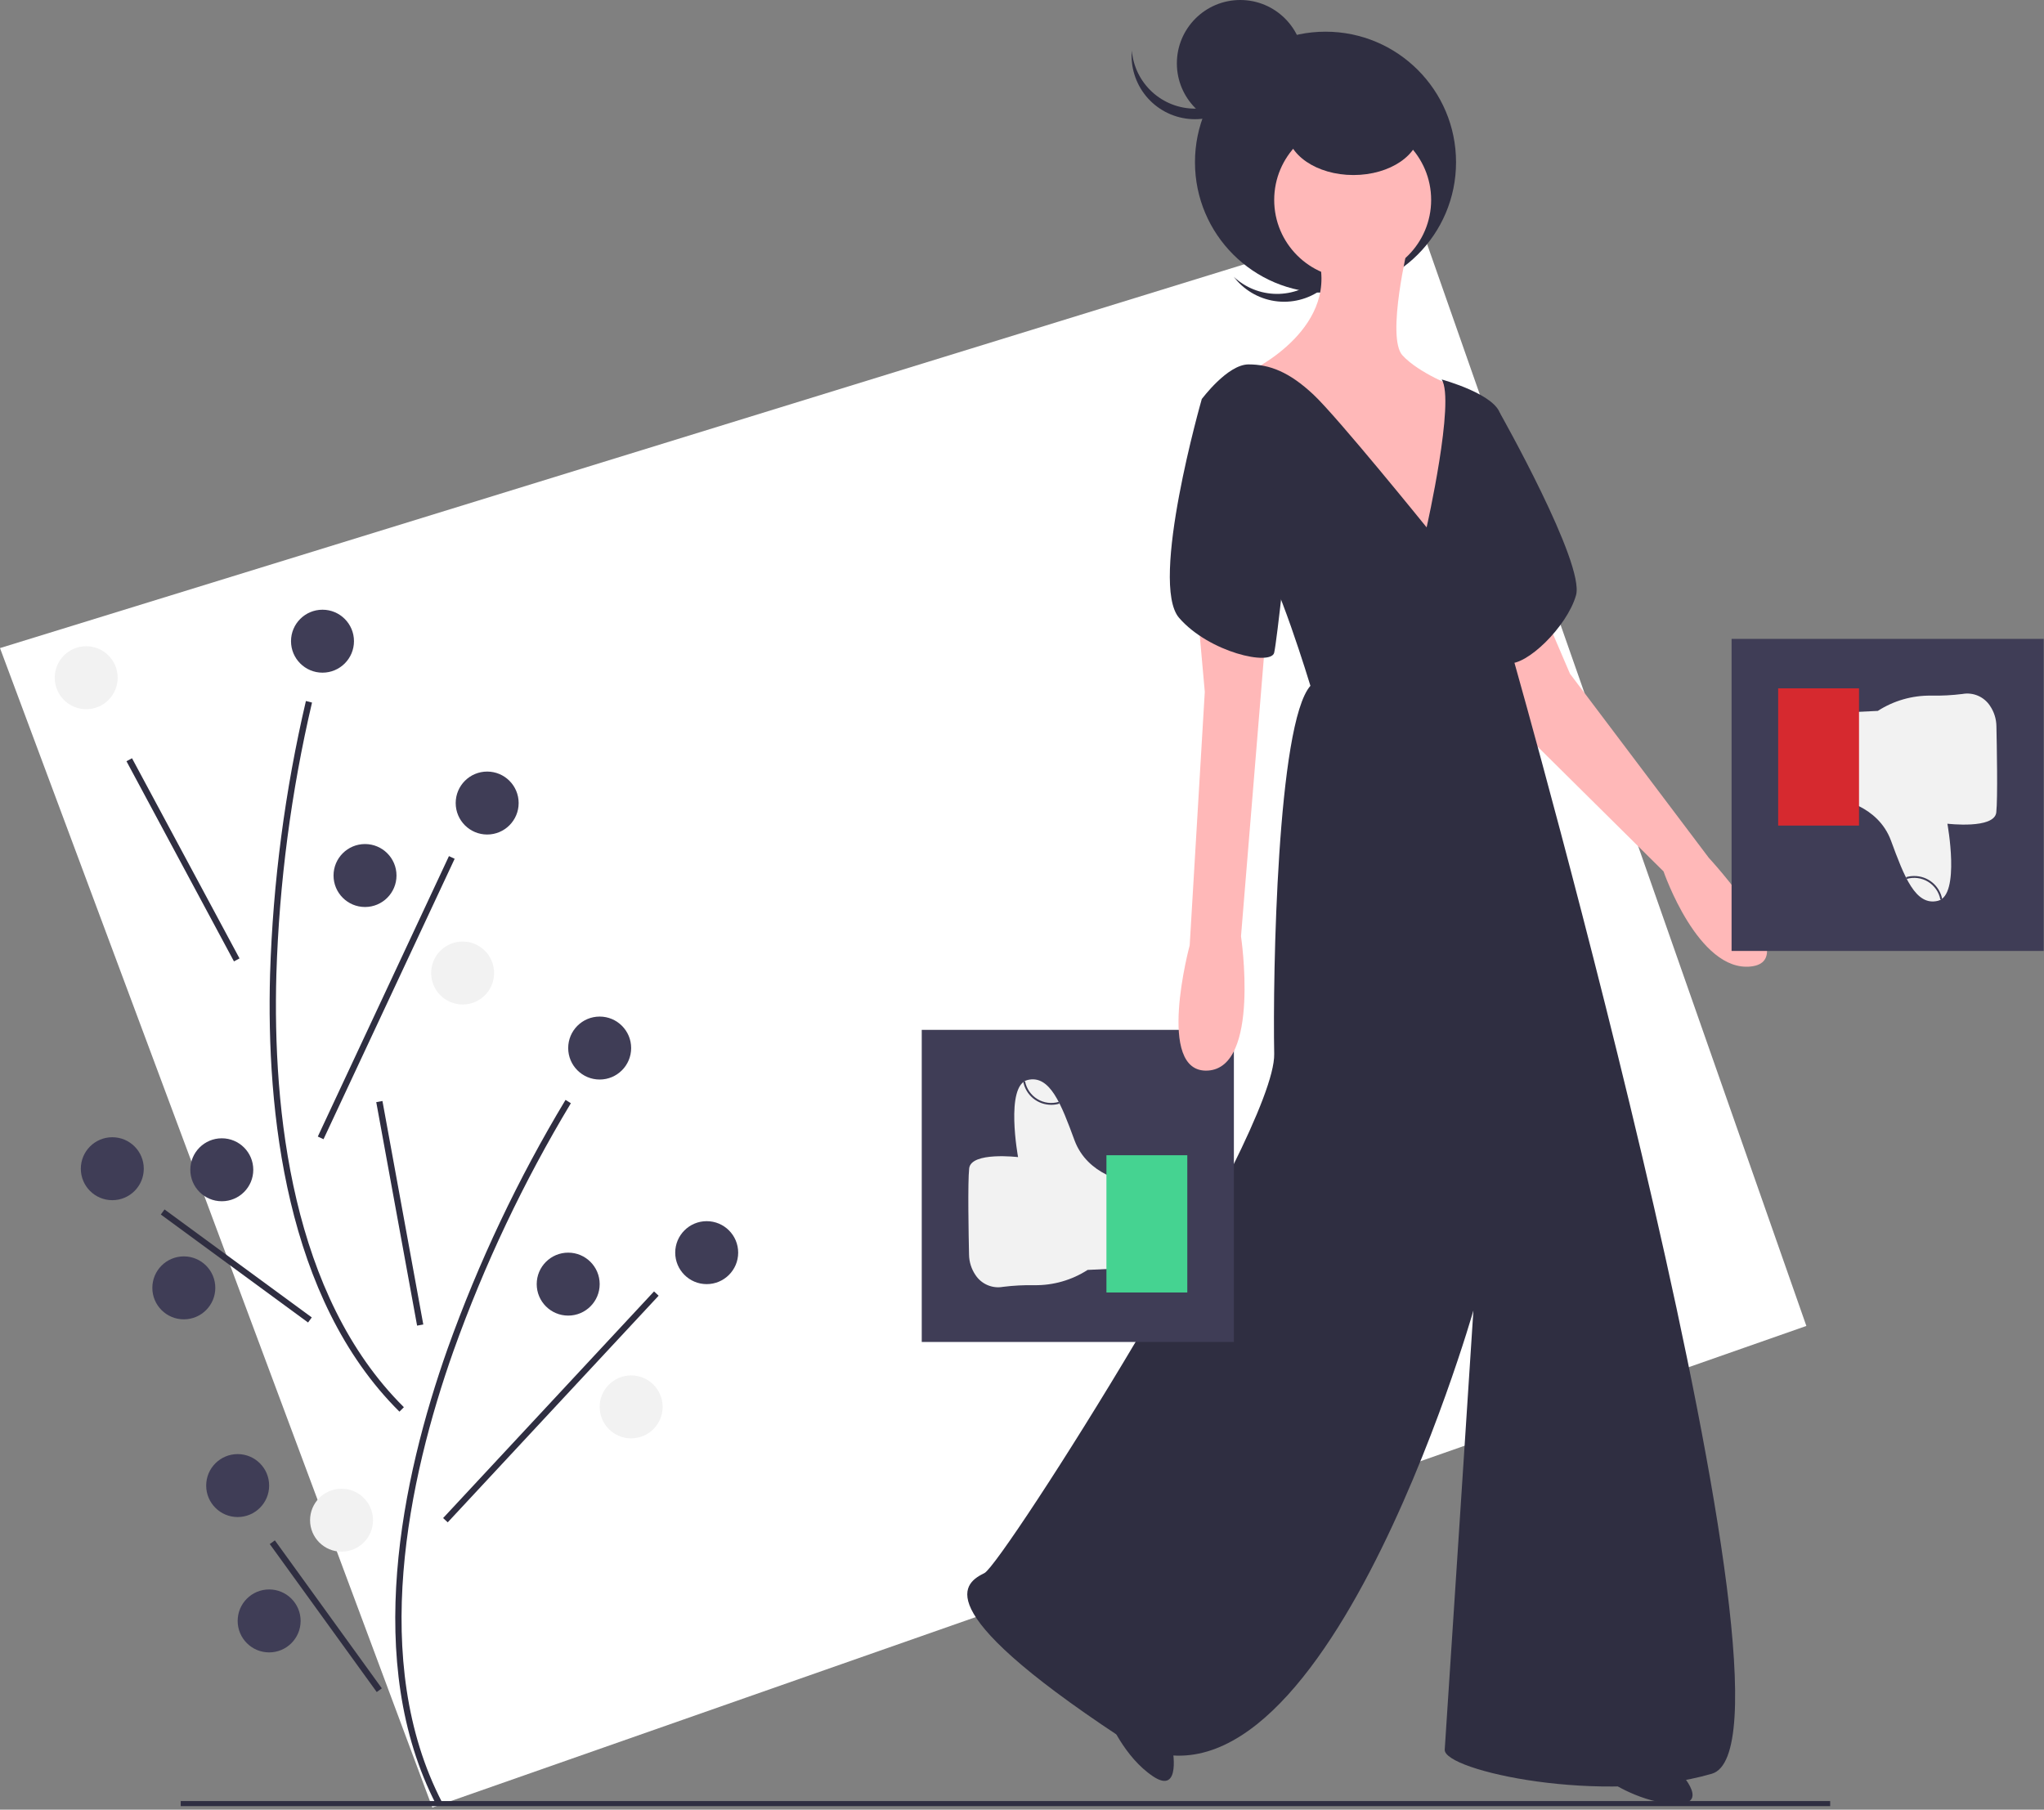 <svg width="803" height="711" viewBox="0 0 803 711" fill="none" xmlns="http://www.w3.org/2000/svg">
<rect x="0" y="0" width="803" height="711" fill="#808080" stroke="none"/>
<g clip-path="url(#clip0)">
<path d="M169.846 710.172L709.643 520.955L556.153 83.078L0 254.625L169.846 710.172Z" fill="white"/>
<path d="M70.999 707.625H719V709.625H70.999V707.625Z" fill="#2F2E41"/>
<path d="M171.416 709.144L173.614 708.009C145.069 652.823 160.333 581.155 178.164 530.752C190.271 496.873 205.714 464.281 224.265 433.456L222.174 432.135C203.527 463.117 188.004 495.875 175.833 529.926C157.838 580.79 142.466 653.173 171.416 709.144Z" fill="#2F2E41"/>
<path d="M150.247 432.576L166.292 520.386L163.86 520.83L147.814 433.02L150.247 432.576Z" fill="#2F2E41"/>
<path d="M256.94 507.39L258.751 509.076L175.894 598.117L174.082 596.432L256.94 507.39Z" fill="#2F2E41"/>
<path d="M107.983 605.199L150.011 663.338L148.006 664.787L105.978 606.649L107.983 605.199Z" fill="#2F2E41"/>
<path d="M277.632 504.523C270.802 504.523 265.265 498.986 265.265 492.156C265.265 485.326 270.802 479.789 277.632 479.789C284.462 479.789 289.999 485.326 289.999 492.156C289.999 498.986 284.462 504.523 277.632 504.523Z" fill="#3F3D56"/>
<path d="M223.219 516.89C216.389 516.89 210.852 511.353 210.852 504.523C210.852 497.693 216.389 492.156 223.219 492.156C230.049 492.156 235.586 497.693 235.586 504.523C235.586 511.353 230.049 516.89 223.219 516.89Z" fill="#3F3D56"/>
<path d="M247.952 565.121C241.122 565.121 235.585 559.584 235.585 552.754C235.585 545.924 241.122 540.387 247.952 540.387C254.782 540.387 260.319 545.924 260.319 552.754C260.319 559.584 254.782 565.121 247.952 565.121Z" fill="#F2F2F2"/>
<path d="M93.367 596.038C86.537 596.038 81 590.501 81 583.671C81 576.841 86.537 571.304 93.367 571.304C100.197 571.304 105.734 576.841 105.734 583.671C105.734 590.501 100.197 596.038 93.367 596.038Z" fill="#3F3D56"/>
<path d="M134.177 609.641C127.347 609.641 121.81 604.105 121.81 597.275C121.81 590.445 127.347 584.908 134.177 584.908C141.007 584.908 146.544 590.445 146.544 597.275C146.544 604.105 141.007 609.641 134.177 609.641Z" fill="#F2F2F2"/>
<path d="M105.734 649.215C98.904 649.215 93.367 643.678 93.367 636.848C93.367 630.018 98.904 624.481 105.734 624.481C112.564 624.481 118.101 630.018 118.101 636.848C118.101 643.678 112.564 649.215 105.734 649.215Z" fill="#3F3D56"/>
<path d="M235.586 424.139C228.756 424.139 223.219 418.602 223.219 411.772C223.219 404.942 228.756 399.405 235.586 399.405C242.416 399.405 247.953 404.942 247.953 411.772C247.953 418.602 242.416 424.139 235.586 424.139Z" fill="#3F3D56"/>
<path d="M156.922 554.63L158.666 552.875C114.556 509.118 107.08 436.225 108.574 382.782C109.696 346.822 114.386 311.063 122.577 276.031L120.182 275.416C111.948 310.626 107.231 346.568 106.102 382.711C104.593 436.644 112.187 510.25 156.922 554.63Z" fill="#2F2E41"/>
<path d="M51.865 297.912L94.094 376.556L91.916 377.725L49.687 299.082L51.865 297.912Z" fill="#2F2E41"/>
<path d="M176.374 336.363L178.615 337.411L127.097 447.591L124.855 446.543L176.374 336.363Z" fill="#2F2E41"/>
<path d="M64.639 475.181L122.486 517.608L121.023 519.603L63.176 477.176L64.639 475.181Z" fill="#2F2E41"/>
<path d="M33.865 278.638C27.035 278.638 21.499 273.101 21.499 266.271C21.499 259.441 27.035 253.904 33.865 253.904C40.696 253.904 46.232 259.441 46.232 266.271C46.232 273.101 40.696 278.638 33.865 278.638Z" fill="#F2F2F2"/>
<path d="M191.39 327.878C184.559 327.878 179.023 322.341 179.023 315.511C179.023 308.681 184.559 303.145 191.39 303.145C198.22 303.145 203.756 308.681 203.756 315.511C203.756 322.341 198.22 327.878 191.39 327.878Z" fill="#3F3D56"/>
<path d="M143.4 356.354C136.57 356.354 131.033 350.817 131.033 343.987C131.033 337.157 136.57 331.62 143.4 331.62C150.23 331.62 155.767 337.157 155.767 343.987C155.767 350.817 150.23 356.354 143.4 356.354Z" fill="#3F3D56"/>
<path d="M181.748 394.662C174.918 394.662 169.381 389.125 169.381 382.295C169.381 375.465 174.918 369.928 181.748 369.928C188.578 369.928 194.115 375.465 194.115 382.295C194.115 389.125 188.578 394.662 181.748 394.662Z" fill="#F2F2F2"/>
<path d="M44.119 471.546C37.289 471.546 31.752 466.009 31.752 459.179C31.752 452.349 37.289 446.812 44.119 446.812C50.949 446.812 56.486 452.349 56.486 459.179C56.486 466.009 50.949 471.546 44.119 471.546Z" fill="#3F3D56"/>
<path d="M87.136 471.963C80.306 471.963 74.769 466.426 74.769 459.596C74.769 452.766 80.306 447.229 87.136 447.229C93.966 447.229 99.503 452.766 99.503 459.596C99.503 466.426 93.966 471.963 87.136 471.963Z" fill="#3F3D56"/>
<path d="M72.216 518.359C65.386 518.359 59.849 512.822 59.849 505.992C59.849 499.162 65.386 493.625 72.216 493.625C79.046 493.625 84.583 499.162 84.583 505.992C84.583 512.822 79.046 518.359 72.216 518.359Z" fill="#3F3D56"/>
<path d="M126.694 264.285C119.864 264.285 114.327 258.748 114.327 251.918C114.327 245.088 119.864 239.552 126.694 239.552C133.524 239.552 139.061 245.088 139.061 251.918C139.061 258.748 133.524 264.285 126.694 264.285Z" fill="#3F3D56"/>
<path d="M518.402 109.044C523.033 104.856 525.921 99.081 526.494 92.863C527.067 86.646 525.282 80.44 521.495 75.477C521.996 75.947 522.486 76.435 522.955 76.954C527.384 81.852 529.686 88.309 529.354 94.904C529.022 101.5 526.084 107.693 521.185 112.122C516.287 116.551 509.83 118.853 503.234 118.521C496.639 118.189 490.445 115.251 486.016 110.352C485.547 109.833 485.111 109.297 484.694 108.751C489.252 113.018 495.247 115.416 501.491 115.47C507.734 115.524 513.77 113.231 518.402 109.044V109.044Z" fill="#2F2E41"/>
<path d="M520.736 115.012C492.414 115.012 469.454 92.053 469.454 63.731C469.454 35.409 492.414 12.45 520.736 12.45C549.057 12.45 572.017 35.409 572.017 63.731C572.017 92.053 549.057 115.012 520.736 115.012Z" fill="#2F2E41"/>
<path d="M658.869 695.114C658.869 695.114 672.505 708.749 658.869 708.749C645.234 708.749 632.191 699.857 632.191 699.857L658.869 695.114Z" fill="#2F2E41"/>
<path d="M460.538 686.568C460.538 686.568 464.312 705.479 452.97 697.911C441.627 690.342 435.714 675.706 435.714 675.706L460.538 686.568Z" fill="#2F2E41"/>
<path d="M607.885 243.957L616.778 264.706L671.32 337.034C671.32 337.034 708.669 377.348 687.92 379.719C667.17 382.09 653.535 342.369 653.535 342.369L589.507 278.935L582.393 249.885L607.885 243.957Z" fill="#FFB8B8"/>
<path d="M580.614 159.772L589.208 162.178C589.208 162.178 622.706 221.429 619.149 233.878C615.592 246.328 599.585 261.742 592.471 260.557C585.357 259.371 580.614 159.772 580.614 159.772Z" fill="#2F2E41"/>
<path d="M553.342 95.745C553.342 95.745 544.45 132.501 550.971 139.616C557.492 146.73 571.721 152.065 571.721 152.065L569.349 218.464C569.349 218.464 542.078 208.979 540.893 207.793C539.707 206.607 515.4 168.072 515.4 168.072L491.686 145.544C491.686 145.544 527.85 128.352 517.179 98.709C506.507 69.067 553.342 95.745 553.342 95.745Z" fill="#FFB8B8"/>
<path d="M531.407 109.38C514.381 109.38 500.579 95.578 500.579 78.552C500.579 61.526 514.381 47.724 531.407 47.724C548.433 47.724 562.235 61.526 562.235 78.552C562.235 95.578 548.433 109.38 531.407 109.38Z" fill="#FFB8B8"/>
<path d="M566.385 149.101C566.385 149.101 588.321 155.03 589.506 163.329C590.692 171.629 589.506 188.822 591.285 192.379C593.063 195.936 598.399 201.272 596.028 223.8C593.656 246.328 594.842 259.964 594.842 259.964C594.842 259.964 715.19 684.443 672.505 696.892C629.82 709.342 566.978 695.707 567.571 687.407C568.164 679.107 578.835 514.888 578.835 514.888C578.835 514.888 516.586 733.056 439.516 682.071C362.446 631.086 379.638 621.601 386.752 618.044C393.867 614.486 501.172 445.525 500.579 414.104C499.986 382.683 501.765 284.27 514.807 269.449C514.807 269.449 501.172 224.393 494.651 218.464C488.129 212.536 472.122 156.808 472.122 156.808C472.122 156.808 482.201 143.173 490.501 143.173C498.801 143.173 506.508 146.137 515.993 155.03C525.479 163.922 560.457 207.2 560.457 207.2C560.457 207.2 571.721 157.401 566.385 149.101Z" fill="#2F2E41"/>
<path d="M531.704 68.77C517.297 68.77 505.618 60.807 505.618 50.985C505.618 41.162 517.297 33.2 531.704 33.2C546.11 33.2 557.789 41.162 557.789 50.985C557.789 60.807 546.11 68.77 531.704 68.77Z" fill="#2F2E41"/>
<path d="M487.241 49.799C473.489 49.799 462.341 38.651 462.341 24.9C462.341 11.148 473.489 0 487.241 0C500.992 0 512.14 11.148 512.14 24.9C512.14 38.651 500.992 49.799 487.241 49.799Z" fill="#2F2E41"/>
<path d="M469.455 42.685C475.699 42.684 481.714 40.337 486.309 36.11C490.904 31.882 493.742 26.082 494.262 19.86C494.319 20.545 494.355 21.236 494.355 21.935C494.355 28.539 491.731 34.872 487.062 39.542C482.392 44.212 476.059 46.835 469.455 46.835C462.851 46.835 456.518 44.212 451.848 39.542C447.179 34.872 444.556 28.539 444.556 21.935C444.556 21.236 444.592 20.545 444.648 19.86C445.168 26.082 448.006 31.882 452.601 36.11C457.196 40.337 463.211 42.684 469.455 42.685V42.685Z" fill="#2F2E41"/>
<path d="M680.261 251.001H802.884V373.625H680.261V251.001Z" fill="#3F3D56"/>
<path d="M722.202 314.026C722.202 314.026 737.715 316.242 742.886 330.277C748.056 344.312 752.489 356.131 761.353 353.915C770.217 351.699 765.046 323.629 765.046 323.629C765.046 323.629 783.514 325.845 784.252 319.196C784.864 313.692 784.463 292.489 784.307 285.357C784.274 282.471 783.388 279.659 781.759 277.276C780.609 275.532 778.972 274.165 777.051 273.344C775.131 272.523 773.011 272.285 770.956 272.659C766.858 273.17 762.729 273.386 758.6 273.305C751.2 273.21 743.936 275.298 737.715 279.307V279.307L722.202 280.046L722.202 314.026Z" fill="#F2F2F2"/>
<path d="M730.328 324.367H698.564V270.443H730.328V324.367Z" fill="#D6292F"/>
<path d="M751.966 344.177C750.899 344.175 749.838 344.328 748.814 344.63L749.025 345.338C750.427 344.921 751.902 344.802 753.353 344.99C754.804 345.178 756.199 345.668 757.449 346.428C758.699 347.189 759.775 348.203 760.608 349.406C761.442 350.608 762.014 351.972 762.287 353.41L763.013 353.272C762.527 350.703 761.156 348.385 759.137 346.723C757.119 345.061 754.581 344.16 751.966 344.177V344.177Z" fill="#3F3D56"/>
<path d="M362.115 404.625H484.738V527.248H362.115V404.625Z" fill="#3F3D56"/>
<path d="M442.798 464.224C442.798 464.224 427.285 462.008 422.114 447.972C416.943 433.937 412.511 422.118 403.647 424.334C394.783 426.55 399.953 454.621 399.953 454.621C399.953 454.621 381.486 452.405 380.747 459.053C380.136 464.557 380.537 485.76 380.693 492.892C380.726 495.778 381.612 498.59 383.24 500.974C384.391 502.717 386.028 504.085 387.948 504.905C389.869 505.726 391.989 505.964 394.044 505.591C398.142 505.08 402.271 504.864 406.4 504.944C413.8 505.039 421.064 502.951 427.285 498.942L442.798 498.204V464.224Z" fill="#F2F2F2"/>
<path d="M434.672 507.807H466.436V453.882H434.672V507.807Z" fill="#45D391"/>
<path d="M413.034 434.072C414.101 434.074 415.162 433.921 416.185 433.619L415.975 432.911C414.572 433.328 413.098 433.447 411.647 433.259C410.196 433.072 408.801 432.582 407.551 431.821C406.301 431.06 405.225 430.046 404.391 428.843C403.558 427.641 402.986 426.277 402.713 424.84L401.987 424.977C402.472 427.547 403.844 429.864 405.862 431.526C407.881 433.188 410.419 434.089 413.034 434.072V434.072Z" fill="#3F3D56"/>
<path d="M470.345 238.621L473.309 271.821L467.38 371.419C467.38 371.419 453.745 421.811 474.494 420.625C495.244 419.44 487.537 367.862 487.537 367.862L497.023 252.257L470.345 238.621Z" fill="#FFB8B8"/>
<path d="M487.537 148.508L472.123 156.808C472.123 156.808 451.373 229.136 463.23 242.771C475.087 256.407 499.394 261.742 500.579 256.407C501.765 251.071 505.915 211.35 505.915 211.35L487.537 148.508Z" fill="#2F2E41"/>
</g>
<defs>
<clipPath id="clip0">
<rect width="802.884" height="710.172" fill="white"/>
</clipPath>
</defs>
</svg>
